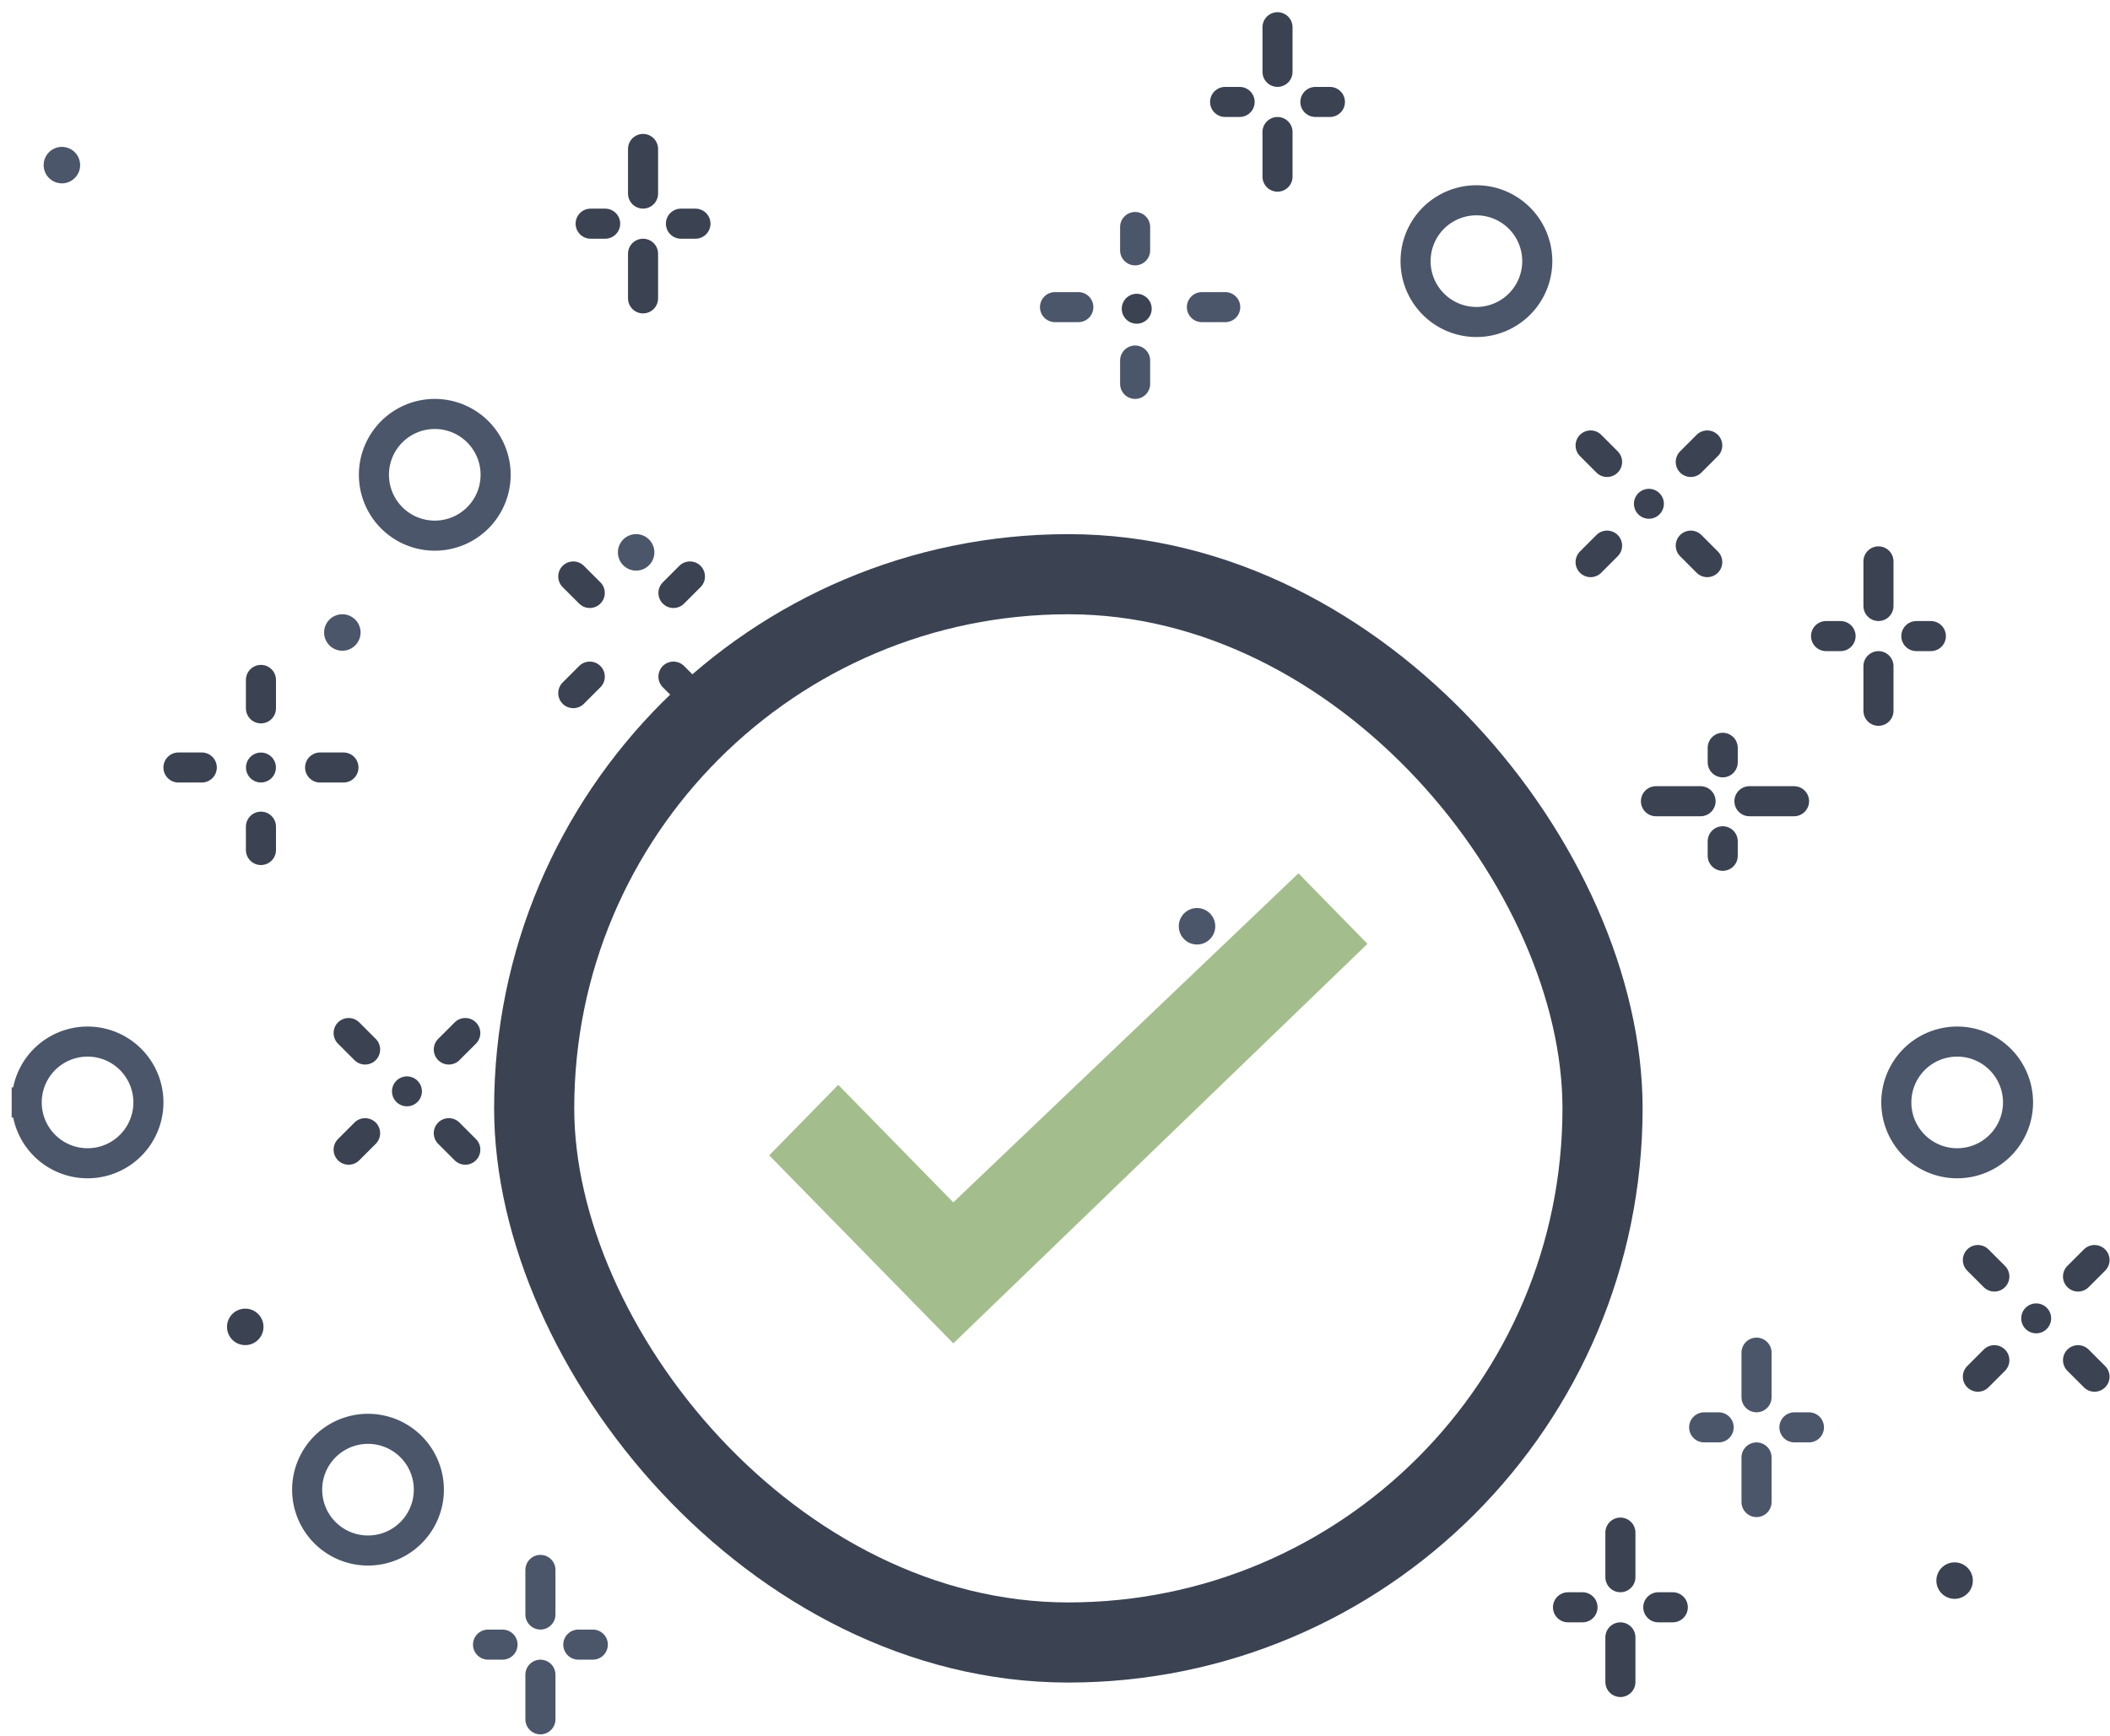 <svg xmlns="http://www.w3.org/2000/svg" xmlns:xlink="http://www.w3.org/1999/xlink" height="130" width="158">
  <defs>
    <rect id="a" height="80" rx="40" width="80" />
  </defs>
  <g fill="none" fill-rule="evenodd">
    <g stroke-linecap="round" stroke-width="2.252">
      <path stroke="#4c566a" d="m151.113 82.556a4.556 4.556 0 1 1 -9.113 0 4.556 4.556 0 0 1 9.113 0zm-45.113-63a4.556 4.556 0 1 0 9.113 0 4.556 4.556 0 0 0 -9.113 0zm-78 16a4.556 4.556 0 1 0 9.113 0 4.556 4.556 0 0 0 -9.113 0zm-5 76a4.556 4.556 0 1 0 9.113 0 4.556 4.556 0 0 0 -9.113 0zm-21-29a4.556 4.556 0 1 0 9.113 0 4.556 4.556 0 0 0 -9.113 0z" />
      <path stroke="#3b4252" d="m42.927 43.17 1.235 1.234m6.266 6.266 1.235 1.235m-8.736.001 1.235-1.235m6.266-6.266 1.235-1.235" />
      <path stroke="#3b4252" d="m124 60h3.341m3.659 0h3.341m-5.341-2.913v-1.087m0 8.087v-1.087" />
      <path stroke="#4c566a" d="m131.532 112.483v-3.341m0-4.507v-3.34m-2.836 5.594h-1.087m7.847 0h-1.087" />
      <path stroke="#4c566a" d="m40.468 128.753v-3.341m0-4.507v-3.34m2.836 5.594h1.087m-7.847 0h1.087" />
      <path stroke="#3b4252" d="m140.662 53.228v-3.341m0-4.507v-3.34m-2.837 5.594h-1.087m7.848 0h-1.087" />
      <path stroke="#3b4252" d="m95.662 13.228v-3.341m0-4.507v-3.34m-2.837 5.594h-1.087m7.848 0h-1.087" />
      <path stroke="#3b4252" d="m121.338 125.958v-3.341m0-4.507v-3.34m2.837 5.594h1.087m-7.848 0h1.087" />
      <path stroke="#3b4252" d="m48.152 11.155v3.34m0 4.508v3.34m2.837-5.593h1.087m-7.848 0h1.087" />
      <path stroke="#3b4252" d="m156.841 94.36-1.235 1.234m-6.266 6.266-1.234 1.235m8.735 0-1.235-1.235m-6.266-6.266-1.234-1.234" />
    </g>
    <path fill="#3b4252" d="m151.353 98.727a1.12 1.12 0 1 0 2.24 0 1.12 1.12 0 0 0 -2.24 0" />
    <path stroke="#3b4252" d="m127.841 33.36-1.234 1.234m-6.267 6.266-1.234 1.235m8.735 0-1.234-1.235m-6.267-6.266-1.234-1.235" stroke-linecap="round" stroke-width="2.252" />
    <path fill="#3b4252" d="m122.353 37.727a1.12 1.12 0 1 0 2.24 0 1.12 1.12 0 0 0 -2.24 0" />
    <path stroke="#3b4252" d="m34.842 77.36-1.235 1.234m-6.267 6.266-1.234 1.235m8.736 0-1.235-1.235m-6.267-6.266-1.234-1.234" stroke-linecap="round" stroke-width="2.252" />
    <path fill="#3b4252" d="m29.353 81.727a1.12 1.12 0 1 0 2.24 0 1.12 1.12 0 0 0 -2.24 0" />
    <path stroke="#4c566a" d="m85 17v1.747m0 8.253v1.747m-6-5.747h1.747m9.253 0h1.747" stroke-linecap="round" stroke-width="2.252" />
    <path fill="#3b4252" d="m85.912 23.913a1.119 1.119 0 1 1 -1.584-1.584 1.119 1.119 0 1 1 1.584 1.584" />
    <path fill="#3b4252" d="m147.729 118.365a1.365 1.365 0 1 1 -2.73 0 1.365 1.365 0 0 1 2.73 0m-130.729-19a1.365 1.365 0 1 0 2.73 0 1.365 1.365 0 0 0 -2.73 0" />
    <path fill="#4c566a" d="m61.\729 29.365a1.365 1.365 0 1 1 -2.73 0 1.365 1.365 0 0 1 2.73 0m6-17a1.365 1.365 0 1 1 -2.73 0 1.365 1.365 0 0 1 2.73 0m21 35a1.365 1.365 0 1 1 -2.73 0 1.365 1.365 0 0 1 2.73 0m22-6a1.365 1.365 0 1 1 -2.73 0 1.365 1.365 0 0 1 2.73 0m42 28a1.365 1.365 0 1 1 -2.73 0 1.365 1.365 0 0 1 2.73 0m-137.729 53a1.365 1.365 0 1 0 2.73 0 1.365 1.365 0 0 0 -2.73 0" />
    <path stroke="#3b4252" d="m19.54 50.917v2.128m0 8.861v1.747m-6.177-6.178h1.747m8.86 0h1.748" stroke-linecap="round" stroke-width="2.252" />
    <path fill="#3b4252" d="m20.333 58.268a1.119 1.119 0 1 1 -1.584-1.584 1.119 1.119 0 1 1 1.584 1.584" />
    <g transform="translate(40 43)">
      <use stroke="#3b4252" stroke-width="6" xlink:href="#a" />
      <use xlink:href="#a" />
    </g>
    <path fill="#a3be8c" d="m62.77 81.24-5.17 5.28 13.785 14.08 31.015-29.92-5.17-5.28-25.845 24.64-8.616-8.8z" />
  </g>
</svg>
